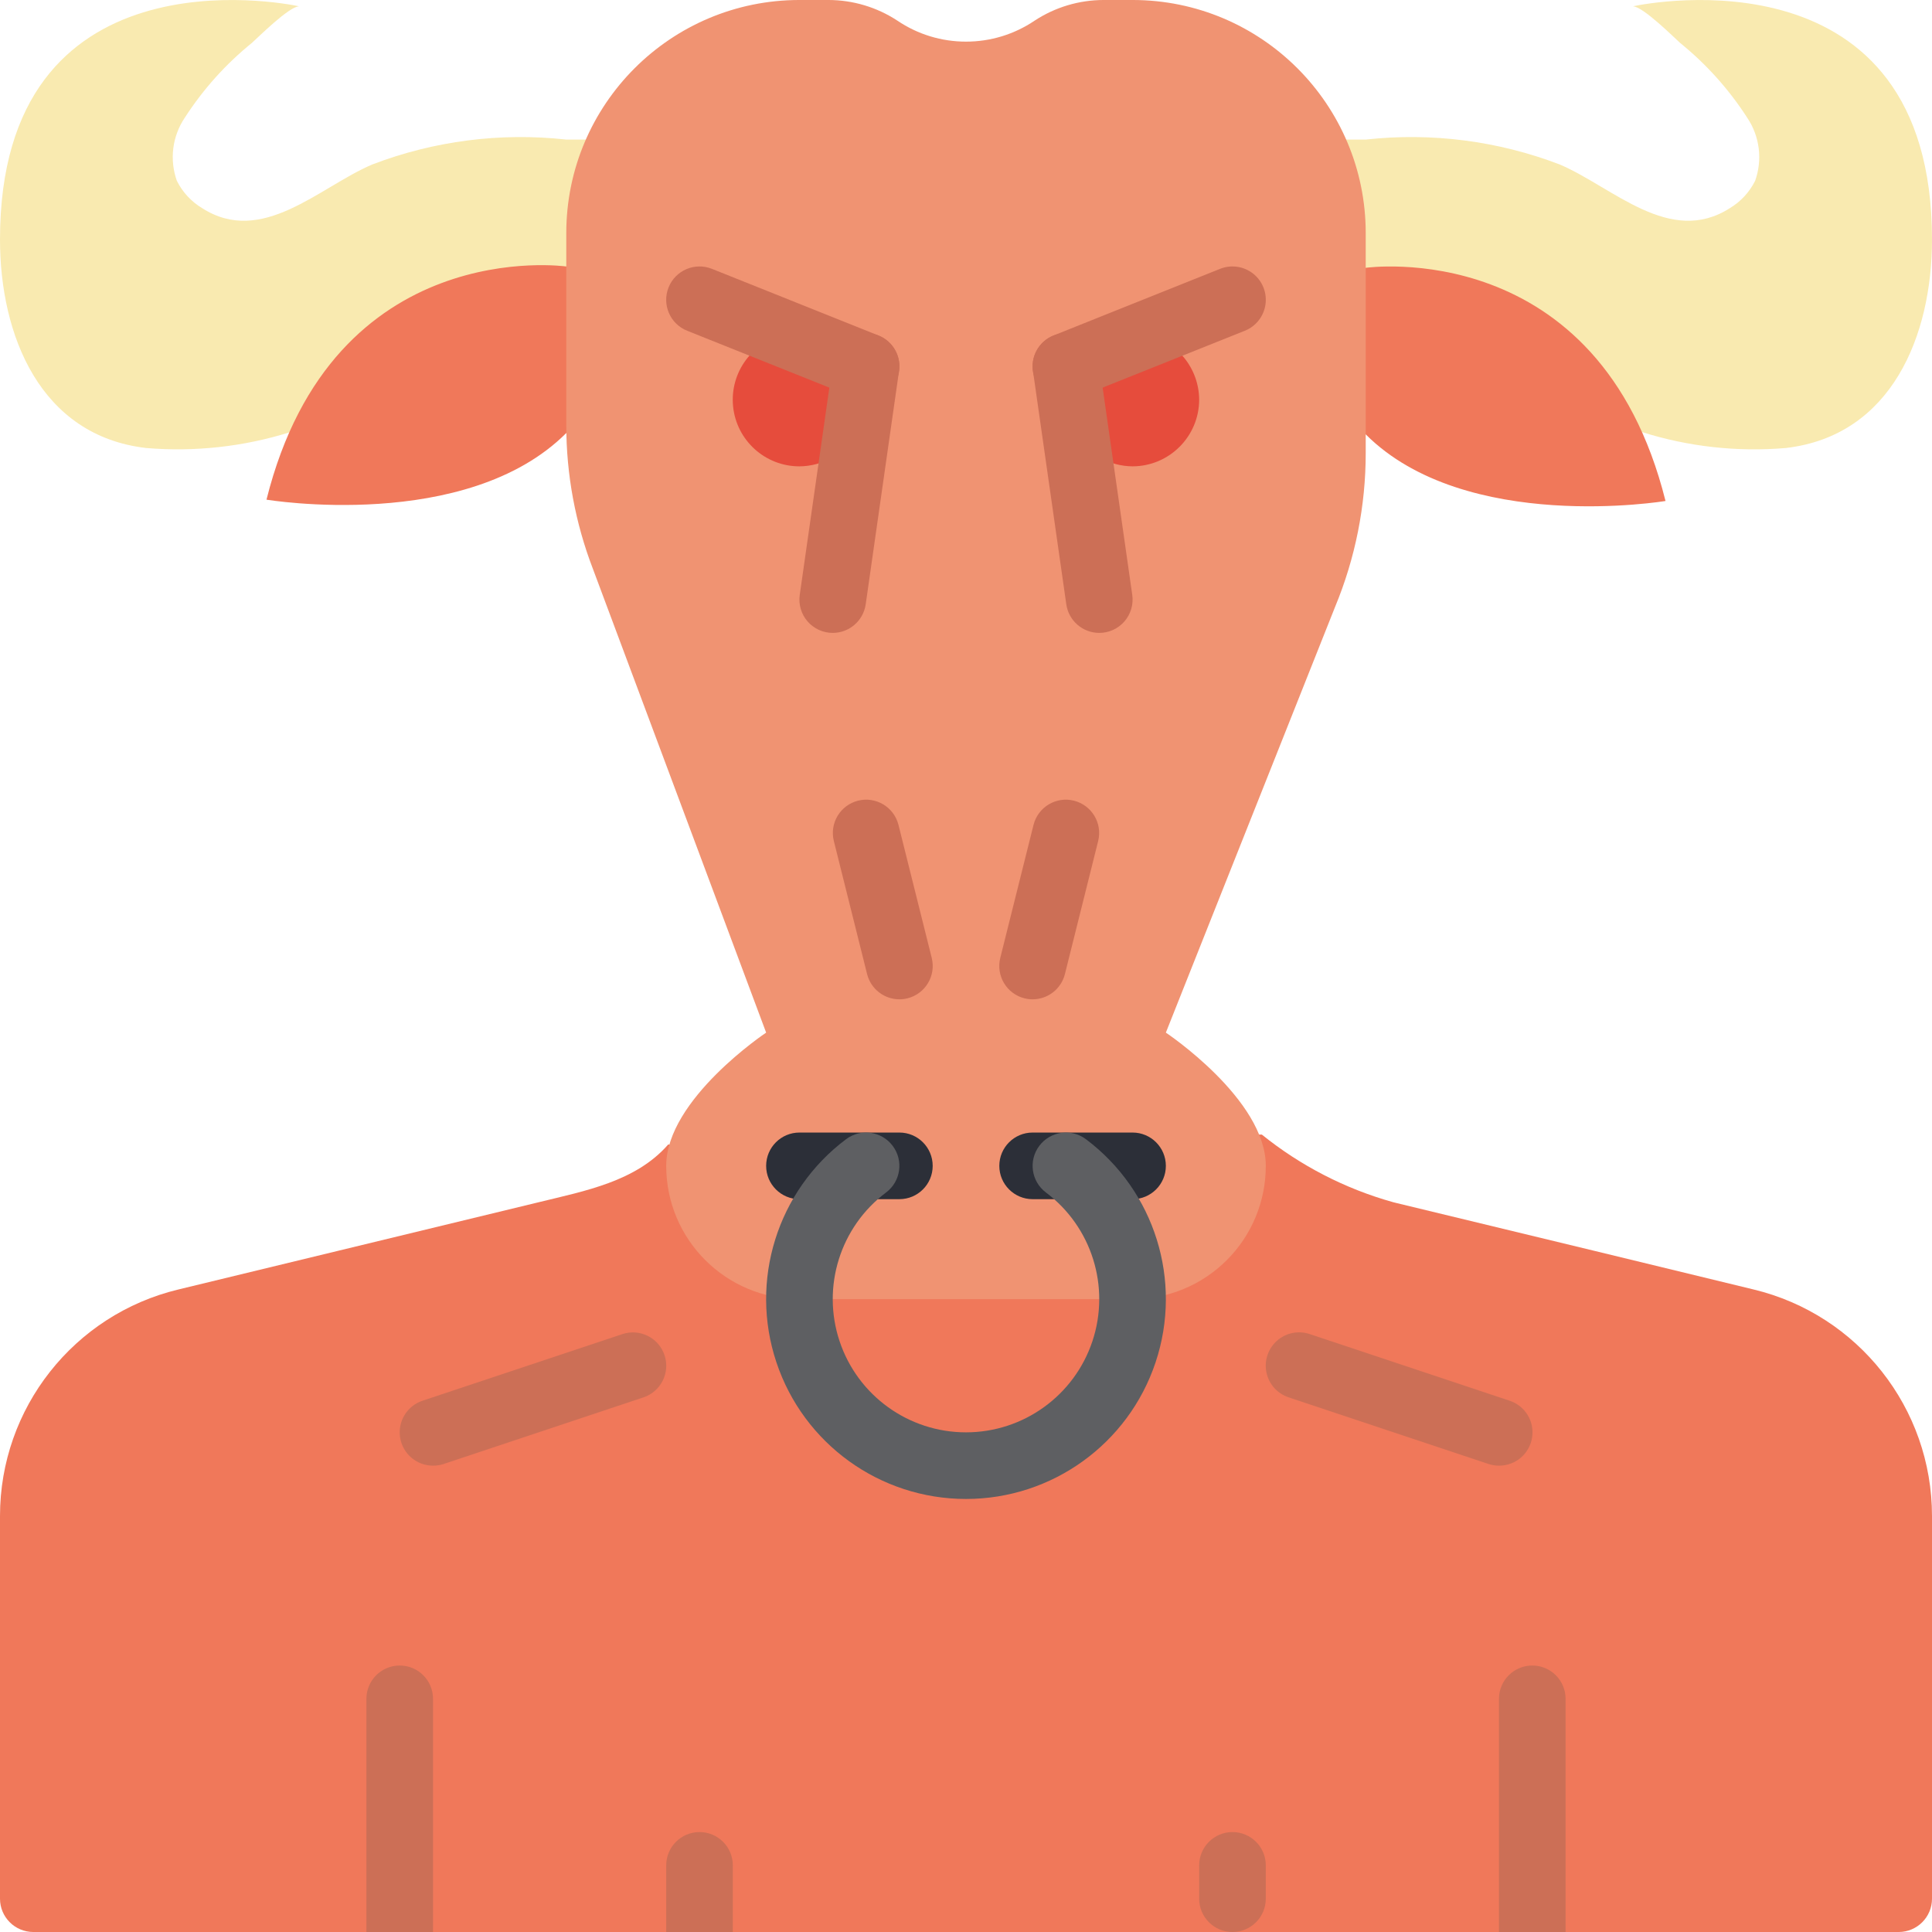 <svg height="512pt" viewBox="0 0 512 512" width="512pt" xmlns="http://www.w3.org/2000/svg"><path d="m435.113 114.492c12.312 3.891 25.266 5.332 38.133 4.238 28.16-3.266 38.754-29.926 38.754-55.262 0-77.152-74.859-62.762-79.273-61.793 2.648 0 11.035 8.387 12.535 9.711 6.926 5.609 12.914 12.285 17.746 19.773 3.336 4.934 4.125 11.164 2.117 16.773-1.504 3-3.828 5.512-6.707 7.238-15.891 10.152-30.984-5.562-45.023-11.562-16.379-6.281-34.027-8.551-51.465-6.621h-211.859c-17.438-1.93-35.086.34-51.465 6.621-14.039 6-29.133 21.715-45.023 11.562-2.879-1.727-5.203-4.238-6.707-7.238-2.008-5.609-1.219-11.84 2.117-16.773 4.832-7.488 10.82-14.164 17.746-19.773 1.5-1.324 9.887-9.711 12.535-9.711-4.414-.969-79.273-15.359-79.273 61.793 0 25.336 10.594 51.996 38.754 55.262 12.801 1.074 25.691-.336 37.957-4.148zm0 0" fill="#f9eab0"/><path d="m361.93 70.973s61.793-8.828 79.449 61.793c0 0-52.965 8.828-79.449-17.652l-211.859-.355c-26.484 26.484-79.449 17.656-79.449 17.656 17.656-70.621 79.449-61.793 79.449-61.793zm0 0" fill="#f0785a"/><path d="m512 401.742v101.43c0 4.875-3.953 8.828-8.828 8.828h-494.344c-4.875 0-8.828-3.953-8.828-8.828v-101.43c0-28.539 19.562-53.363 47.316-60.027l95.516-23.129c12.27-3 25.598-5.473 34.16-15.184 0-.047.039-.086.09-.086l157.309-2.648c10.258 8.27 22.09 14.367 34.777 17.918l1.062.266 52.258 12.625 42.195 10.238c27.754 6.664 47.316 31.488 47.316 60.027zm0 0" fill="#f0785a"/><path d="m361.93 61.793v58.262c.004 13.996-2.758 27.855-8.121 40.785l-44.844 112.816s26.484 17.652 26.484 35.309c.012 9.371-3.707 18.355-10.332 24.98-6.621 6.625-15.609 10.344-24.98 10.332h-88.273c-19.504 0-35.312-15.809-35.312-35.312 0-17.656 26.484-35.309 26.484-35.309l-45.902-122.883c-4.668-12.141-7.062-25.039-7.062-38.047v-50.934c0-34.129 27.664-61.793 61.793-61.793h7.68c6.492.008 12.844 1.91 18.273 5.473 5.367 3.633 11.703 5.57 18.184 5.562 6.48.008 12.816-1.93 18.184-5.562 5.43-3.562 11.781-5.465 18.273-5.473h7.68c34.129 0 61.793 27.664 61.793 61.793zm0 0" fill="#f09372"/><path d="m114.758 450.207v61.793h-17.656v-61.793c0-4.875 3.953-8.828 8.828-8.828s8.828 3.953 8.828 8.828zm0 0" fill="#cc6f56"/><path d="m414.898 450.207v61.793h-17.656v-61.793c0-4.875 3.953-8.828 8.828-8.828s8.828 3.953 8.828 8.828zm0 0" fill="#cc6f56"/><path d="m194.207 494.344v17.656h-17.656v-17.656c0-4.875 3.953-8.828 8.828-8.828s8.828 3.953 8.828 8.828zm0 0" fill="#cc6f56"/><path d="m326.621 512c-4.875 0-8.828-3.953-8.828-8.828v-8.828c0-4.875 3.953-8.828 8.828-8.828s8.828 3.953 8.828 8.828v8.828c0 4.875-3.953 8.828-8.828 8.828zm0 0" fill="#cc6f56"/><path d="m229.516 97.102-2.559 18.012c-3.242 5.227-8.941 8.426-15.094 8.473-9.07.008-16.672-6.855-17.586-15.879-.91-9.027 5.164-17.273 14.055-19.078zm0 0" fill="#e64c3c"/><path d="m317.793 105.93c-.027 9.738-7.918 17.629-17.656 17.656-6.152-.047-11.852-3.246-15.094-8.473l-2.559-18.012 21.184-8.473c8.195 1.723 14.078 8.93 14.125 17.301zm0 0" fill="#e64c3c"/><path d="m238.344 317.793h-26.48c-4.875 0-8.828-3.953-8.828-8.828s3.953-8.828 8.828-8.828h26.48c4.875 0 8.828 3.953 8.828 8.828s-3.953 8.828-8.828 8.828zm0 0" fill="#2c2f38"/><path d="m300.137 317.793h-26.48c-4.875 0-8.828-3.953-8.828-8.828s3.953-8.828 8.828-8.828h26.48c4.875 0 8.828 3.953 8.828 8.828s-3.953 8.828-8.828 8.828zm0 0" fill="#2c2f38"/><g fill="#cc6f56"><path d="m238.344 264.828c-4.043-.004-7.57-2.758-8.555-6.684l-8.824-35.309c-1.148-4.715 1.727-9.469 6.43-10.648 4.707-1.18 9.48 1.66 10.695 6.355l8.828 35.312c1.184 4.727-1.691 9.523-6.418 10.707-.707.18-1.43.27-2.156.266zm0 0"/><path d="m273.656 264.828c-.727.004-1.449-.086-2.156-.266-4.727-1.184-7.602-5.98-6.418-10.707l8.828-35.312c1.215-4.695 5.988-7.535 10.695-6.355 4.703 1.18 7.578 5.934 6.43 10.648l-8.824 35.309c-.984 3.926-4.512 6.68-8.555 6.684zm0 0"/><path d="m114.758 388.414c-4.332.004-8.027-3.137-8.719-7.414-.695-4.277 1.82-8.426 5.93-9.793l52.965-17.652c4.633-1.543 9.637.965 11.176 5.594 1.543 4.633-.965 9.637-5.598 11.176l-52.965 17.656c-.898.293-1.84.441-2.789.434zm0 0"/><path d="m397.242 388.414c-.949 0-1.891-.152-2.789-.449l-52.965-17.656c-2.996-.996-5.234-3.516-5.871-6.609-.633-3.094.43-6.289 2.789-8.387 2.363-2.094 5.664-2.773 8.66-1.777l52.965 17.656c4.141 1.344 6.68 5.508 5.984 9.805-.695 4.301-4.422 7.449-8.773 7.418zm0 0"/><path d="m220.691 167.723c-2.562.004-5-1.105-6.68-3.039-1.68-1.938-2.434-4.504-2.07-7.039l8.828-61.793c.691-4.828 5.164-8.18 9.992-7.488 4.828.691 8.18 5.168 7.484 9.992l-8.824 61.793c-.625 4.344-4.344 7.57-8.73 7.574zm0 0"/><path d="m229.516 105.93c-1.121 0-2.238-.211-3.281-.625l-44.141-17.656c-4.527-1.812-6.73-6.953-4.914-11.484 1.812-4.527 6.953-6.73 11.484-4.918l44.137 17.656c3.938 1.57 6.203 5.711 5.402 9.871-.805 4.164-4.449 7.164-8.688 7.156zm0 0"/><path d="m291.309 167.723c-4.387-.004-8.105-3.23-8.73-7.574l-8.824-61.793c-.695-4.824 2.656-9.301 7.484-9.992 4.828-.691 9.301 2.66 9.992 7.488l8.828 61.793c.363 2.535-.391 5.102-2.07 7.039-1.68 1.934-4.117 3.043-6.68 3.039zm0 0"/><path d="m282.484 105.93c-4.238.008-7.883-2.992-8.688-7.156-.801-4.16 1.465-8.301 5.402-9.871l44.137-17.656c2.93-1.172 6.266-.691 8.746 1.258 2.48 1.949 3.73 5.078 3.281 8.199-.449 3.125-2.527 5.773-5.457 6.945l-44.141 17.656c-1.043.414-2.16.625-3.281.625zm0 0"/></g><path d="m256 397.242c-22.797 0-43.039-14.59-50.246-36.219-7.211-21.625.227-45.441 18.465-59.121 3.902-2.926 9.434-2.133 12.359 1.766 2.926 3.902 2.137 9.434-1.766 12.359-12.156 9.121-17.117 24.996-12.312 39.414 4.809 14.418 18.301 24.145 33.5 24.145s28.691-9.727 33.5-24.145c4.805-14.418-.156-30.293-12.312-39.414-3.902-2.926-4.691-8.457-1.766-12.359 2.926-3.898 8.457-4.691 12.359-1.766 18.238 13.68 25.676 37.496 18.465 59.121-7.207 21.629-27.449 36.219-50.246 36.219zm0 0" fill="#5e5f62"/></svg>